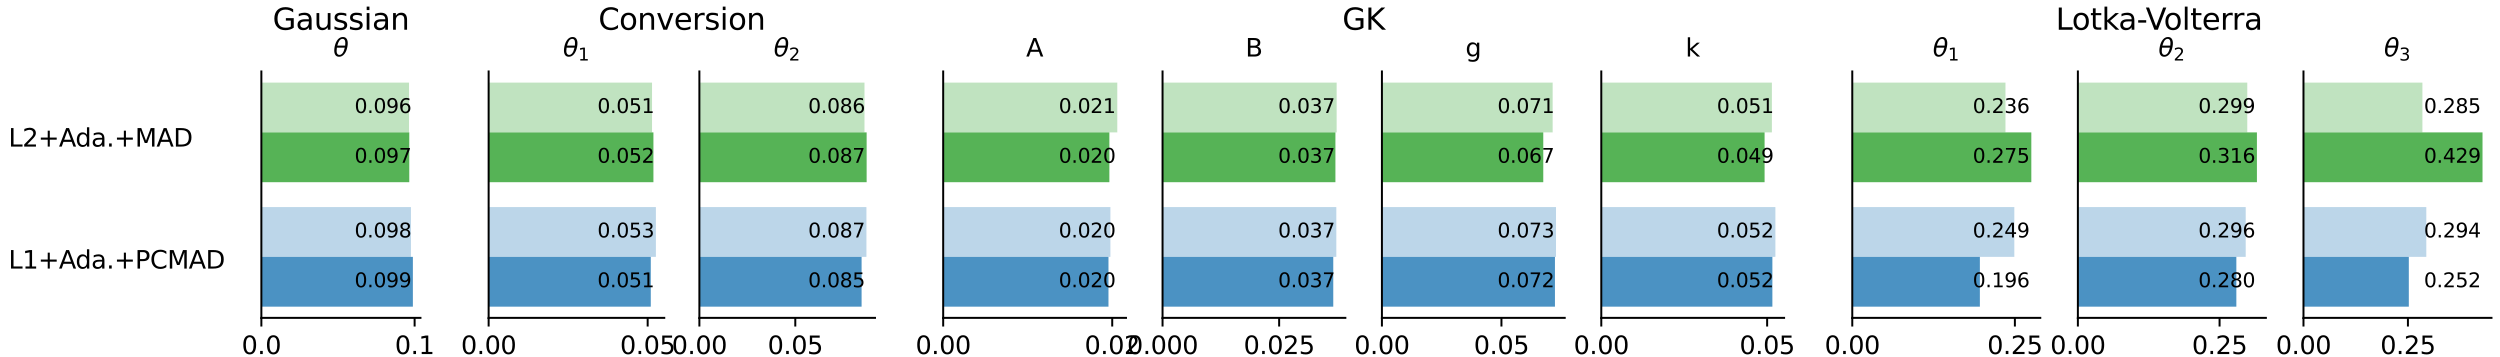 <?xml version="1.0" encoding="utf-8" standalone="no"?>
<!DOCTYPE svg PUBLIC "-//W3C//DTD SVG 1.1//EN"
  "http://www.w3.org/Graphics/SVG/1.1/DTD/svg11.dtd">
<svg height="144pt" version="1.1" viewBox="0 0 1008 144" width="1008pt" xmlns="http://www.w3.org/2000/svg" xmlns:xlink="http://www.w3.org/1999/xlink">
 <defs>
  <style type="text/css">*{stroke-linecap:butt;stroke-linejoin:round;}</style>
 </defs>
 <g id="figure_1">
  <g id="patch_1">
   <path d="M 0 144 
L 1008 144 
L 1008 0 
L 0 0 
z
" style="fill:#ffffff;"/>
  </g>
  <g id="subfigure_1">
   <g id="patch_2">
    <path d="M 0 144 
L 91.636 144 
L 91.636 0 
L 0 0 
z
" style="fill:#ffffff;"/>
   </g>
   <g id="axes_1">
    <g id="text_1">
     <!-- L1+Ada.+PCMAD -->
     <g transform="translate(3.436 108.288)scale(0.1 -0.1)">
      <defs>
       <path d="M 628 4666 
L 1259 4666 
L 1259 531 
L 3531 531 
L 3531 0 
L 628 0 
L 628 4666 
z
" id="DejaVuSans-4c" transform="scale(0.016)"/>
       <path d="M 794 531 
L 1825 531 
L 1825 4091 
L 703 3866 
L 703 4441 
L 1819 4666 
L 2450 4666 
L 2450 531 
L 3481 531 
L 3481 0 
L 794 0 
L 794 531 
z
" id="DejaVuSans-31" transform="scale(0.016)"/>
       <path d="M 2944 4013 
L 2944 2272 
L 4684 2272 
L 4684 1741 
L 2944 1741 
L 2944 0 
L 2419 0 
L 2419 1741 
L 678 1741 
L 678 2272 
L 2419 2272 
L 2419 4013 
L 2944 4013 
z
" id="DejaVuSans-2b" transform="scale(0.016)"/>
       <path d="M 2188 4044 
L 1331 1722 
L 3047 1722 
L 2188 4044 
z
M 1831 4666 
L 2547 4666 
L 4325 0 
L 3669 0 
L 3244 1197 
L 1141 1197 
L 716 0 
L 50 0 
L 1831 4666 
z
" id="DejaVuSans-41" transform="scale(0.016)"/>
       <path d="M 2906 2969 
L 2906 4863 
L 3481 4863 
L 3481 0 
L 2906 0 
L 2906 525 
Q 2725 213 2448 61 
Q 2172 -91 1784 -91 
Q 1150 -91 751 415 
Q 353 922 353 1747 
Q 353 2572 751 3078 
Q 1150 3584 1784 3584 
Q 2172 3584 2448 3432 
Q 2725 3281 2906 2969 
z
M 947 1747 
Q 947 1113 1208 752 
Q 1469 391 1925 391 
Q 2381 391 2643 752 
Q 2906 1113 2906 1747 
Q 2906 2381 2643 2742 
Q 2381 3103 1925 3103 
Q 1469 3103 1208 2742 
Q 947 2381 947 1747 
z
" id="DejaVuSans-64" transform="scale(0.016)"/>
       <path d="M 2194 1759 
Q 1497 1759 1228 1600 
Q 959 1441 959 1056 
Q 959 750 1161 570 
Q 1363 391 1709 391 
Q 2188 391 2477 730 
Q 2766 1069 2766 1631 
L 2766 1759 
L 2194 1759 
z
M 3341 1997 
L 3341 0 
L 2766 0 
L 2766 531 
Q 2569 213 2275 61 
Q 1981 -91 1556 -91 
Q 1019 -91 701 211 
Q 384 513 384 1019 
Q 384 1609 779 1909 
Q 1175 2209 1959 2209 
L 2766 2209 
L 2766 2266 
Q 2766 2663 2505 2880 
Q 2244 3097 1772 3097 
Q 1472 3097 1187 3025 
Q 903 2953 641 2809 
L 641 3341 
Q 956 3463 1253 3523 
Q 1550 3584 1831 3584 
Q 2591 3584 2966 3190 
Q 3341 2797 3341 1997 
z
" id="DejaVuSans-61" transform="scale(0.016)"/>
       <path d="M 684 794 
L 1344 794 
L 1344 0 
L 684 0 
L 684 794 
z
" id="DejaVuSans-2e" transform="scale(0.016)"/>
       <path d="M 1259 4147 
L 1259 2394 
L 2053 2394 
Q 2494 2394 2734 2622 
Q 2975 2850 2975 3272 
Q 2975 3691 2734 3919 
Q 2494 4147 2053 4147 
L 1259 4147 
z
M 628 4666 
L 2053 4666 
Q 2838 4666 3239 4311 
Q 3641 3956 3641 3272 
Q 3641 2581 3239 2228 
Q 2838 1875 2053 1875 
L 1259 1875 
L 1259 0 
L 628 0 
L 628 4666 
z
" id="DejaVuSans-50" transform="scale(0.016)"/>
       <path d="M 4122 4306 
L 4122 3641 
Q 3803 3938 3442 4084 
Q 3081 4231 2675 4231 
Q 1875 4231 1450 3742 
Q 1025 3253 1025 2328 
Q 1025 1406 1450 917 
Q 1875 428 2675 428 
Q 3081 428 3442 575 
Q 3803 722 4122 1019 
L 4122 359 
Q 3791 134 3420 21 
Q 3050 -91 2638 -91 
Q 1578 -91 968 557 
Q 359 1206 359 2328 
Q 359 3453 968 4101 
Q 1578 4750 2638 4750 
Q 3056 4750 3426 4639 
Q 3797 4528 4122 4306 
z
" id="DejaVuSans-43" transform="scale(0.016)"/>
       <path d="M 628 4666 
L 1569 4666 
L 2759 1491 
L 3956 4666 
L 4897 4666 
L 4897 0 
L 4281 0 
L 4281 4097 
L 3078 897 
L 2444 897 
L 1241 4097 
L 1241 0 
L 628 0 
L 628 4666 
z
" id="DejaVuSans-4d" transform="scale(0.016)"/>
       <path d="M 1259 4147 
L 1259 519 
L 2022 519 
Q 2988 519 3436 956 
Q 3884 1394 3884 2338 
Q 3884 3275 3436 3711 
Q 2988 4147 2022 4147 
L 1259 4147 
z
M 628 4666 
L 1925 4666 
Q 3281 4666 3915 4102 
Q 4550 3538 4550 2338 
Q 4550 1131 3912 565 
Q 3275 0 1925 0 
L 628 0 
L 628 4666 
z
" id="DejaVuSans-44" transform="scale(0.016)"/>
      </defs>
      <use xlink:href="#DejaVuSans-4c"/>
      <use x="55.713" xlink:href="#DejaVuSans-31"/>
      <use x="119.336" xlink:href="#DejaVuSans-2b"/>
      <use x="203.125" xlink:href="#DejaVuSans-41"/>
      <use x="269.783" xlink:href="#DejaVuSans-64"/>
      <use x="333.26" xlink:href="#DejaVuSans-61"/>
      <use x="394.539" xlink:href="#DejaVuSans-2e"/>
      <use x="426.326" xlink:href="#DejaVuSans-2b"/>
      <use x="510.115" xlink:href="#DejaVuSans-50"/>
      <use x="570.418" xlink:href="#DejaVuSans-43"/>
      <use x="640.242" xlink:href="#DejaVuSans-4d"/>
      <use x="726.521" xlink:href="#DejaVuSans-41"/>
      <use x="794.93" xlink:href="#DejaVuSans-44"/>
     </g>
    </g>
    <g id="text_2">
     <!-- L2+Ada.+MAD -->
     <g transform="translate(3.436 59.105)scale(0.1 -0.1)">
      <defs>
       <path d="M 1228 531 
L 3431 531 
L 3431 0 
L 469 0 
L 469 531 
Q 828 903 1448 1529 
Q 2069 2156 2228 2338 
Q 2531 2678 2651 2914 
Q 2772 3150 2772 3378 
Q 2772 3750 2511 3984 
Q 2250 4219 1831 4219 
Q 1534 4219 1204 4116 
Q 875 4013 500 3803 
L 500 4441 
Q 881 4594 1212 4672 
Q 1544 4750 1819 4750 
Q 2544 4750 2975 4387 
Q 3406 4025 3406 3419 
Q 3406 3131 3298 2873 
Q 3191 2616 2906 2266 
Q 2828 2175 2409 1742 
Q 1991 1309 1228 531 
z
" id="DejaVuSans-32" transform="scale(0.016)"/>
      </defs>
      <use xlink:href="#DejaVuSans-4c"/>
      <use x="55.713" xlink:href="#DejaVuSans-32"/>
      <use x="119.336" xlink:href="#DejaVuSans-2b"/>
      <use x="203.125" xlink:href="#DejaVuSans-41"/>
      <use x="269.783" xlink:href="#DejaVuSans-64"/>
      <use x="333.26" xlink:href="#DejaVuSans-61"/>
      <use x="394.539" xlink:href="#DejaVuSans-2e"/>
      <use x="426.326" xlink:href="#DejaVuSans-2b"/>
      <use x="510.115" xlink:href="#DejaVuSans-4d"/>
      <use x="596.395" xlink:href="#DejaVuSans-41"/>
      <use x="664.803" xlink:href="#DejaVuSans-44"/>
     </g>
    </g>
   </g>
  </g>
  <g id="subfigure_2">
   <g id="patch_3">
    <path d="M 91.636 144 
L 183.273 144 
L 183.273 0 
L 91.636 0 
z
" style="fill:#ffffff;"/>
   </g>
   <g id="axes_2">
    <g id="patch_4">
     <path d="M 105.382 128.16 
L 169.527 128.16 
L 169.527 28.8 
L 105.382 28.8 
z
" style="fill:#ffffff;"/>
    </g>
    <g id="patch_5">
     <path clip-path="url(#p9e96354131)" d="M 105.382 33.316 
L 164.918 33.316 
L 164.918 53.389 
L 105.382 53.389 
z
" style="fill:#2ca02c;opacity:0.3;"/>
    </g>
    <g id="patch_6">
     <path clip-path="url(#p9e96354131)" d="M 105.382 83.498 
L 165.691 83.498 
L 165.691 103.571 
L 105.382 103.571 
z
" style="fill:#1f77b4;opacity:0.3;"/>
    </g>
    <g id="patch_7">
     <path clip-path="url(#p9e96354131)" d="M 105.382 53.389 
L 165.019 53.389 
L 165.019 73.462 
L 105.382 73.462 
z
" style="fill:#2ca02c;opacity:0.8;"/>
    </g>
    <g id="patch_8">
     <path clip-path="url(#p9e96354131)" d="M 105.382 103.571 
L 166.473 103.571 
L 166.473 123.644 
L 105.382 123.644 
z
" style="fill:#1f77b4;opacity:0.8;"/>
    </g>
    <g id="matplotlib.axis_1">
     <g id="xtick_1">
      <g id="line2d_1">
       <defs>
        <path d="M 0 0 
L 0 3.5 
" id="m601155384d" style="stroke:#000000;stroke-width:0.8;"/>
       </defs>
       <g>
        <use style="stroke:#000000;stroke-width:0.8;" x="105.382" xlink:href="#m601155384d" y="128.16"/>
       </g>
      </g>
      <g id="text_3">
       <!-- 0.0 -->
       <g transform="translate(97.43 142.758)scale(0.1 -0.1)">
        <defs>
         <path d="M 2034 4250 
Q 1547 4250 1301 3770 
Q 1056 3291 1056 2328 
Q 1056 1369 1301 889 
Q 1547 409 2034 409 
Q 2525 409 2770 889 
Q 3016 1369 3016 2328 
Q 3016 3291 2770 3770 
Q 2525 4250 2034 4250 
z
M 2034 4750 
Q 2819 4750 3233 4129 
Q 3647 3509 3647 2328 
Q 3647 1150 3233 529 
Q 2819 -91 2034 -91 
Q 1250 -91 836 529 
Q 422 1150 422 2328 
Q 422 3509 836 4129 
Q 1250 4750 2034 4750 
z
" id="DejaVuSans-30" transform="scale(0.016)"/>
        </defs>
        <use xlink:href="#DejaVuSans-30"/>
        <use x="63.623" xlink:href="#DejaVuSans-2e"/>
        <use x="95.41" xlink:href="#DejaVuSans-30"/>
       </g>
      </g>
     </g>
     <g id="xtick_2">
      <g id="line2d_2">
       <g>
        <use style="stroke:#000000;stroke-width:0.8;" x="167.175" xlink:href="#m601155384d" y="128.16"/>
       </g>
      </g>
      <g id="text_4">
       <!-- 0.1 -->
       <g transform="translate(159.223 142.758)scale(0.1 -0.1)">
        <use xlink:href="#DejaVuSans-30"/>
        <use x="63.623" xlink:href="#DejaVuSans-2e"/>
        <use x="95.41" xlink:href="#DejaVuSans-31"/>
       </g>
      </g>
     </g>
    </g>
    <g id="matplotlib.axis_2"/>
    <g id="patch_9">
     <path d="M 105.382 128.16 
L 105.382 28.8 
" style="fill:none;stroke:#000000;stroke-linecap:square;stroke-linejoin:miter;stroke-width:0.8;"/>
    </g>
    <g id="patch_10">
     <path d="M 105.382 128.16 
L 169.527 128.16 
" style="fill:none;stroke:#000000;stroke-linecap:square;stroke-linejoin:miter;stroke-width:0.8;"/>
    </g>
    <g id="text_5">
     <!-- 0.096 -->
     <g transform="translate(142.959 45.56)scale(0.08 -0.08)">
      <defs>
       <path d="M 703 97 
L 703 672 
Q 941 559 1184 500 
Q 1428 441 1663 441 
Q 2288 441 2617 861 
Q 2947 1281 2994 2138 
Q 2813 1869 2534 1725 
Q 2256 1581 1919 1581 
Q 1219 1581 811 2004 
Q 403 2428 403 3163 
Q 403 3881 828 4315 
Q 1253 4750 1959 4750 
Q 2769 4750 3195 4129 
Q 3622 3509 3622 2328 
Q 3622 1225 3098 567 
Q 2575 -91 1691 -91 
Q 1453 -91 1209 -44 
Q 966 3 703 97 
z
M 1959 2075 
Q 2384 2075 2632 2365 
Q 2881 2656 2881 3163 
Q 2881 3666 2632 3958 
Q 2384 4250 1959 4250 
Q 1534 4250 1286 3958 
Q 1038 3666 1038 3163 
Q 1038 2656 1286 2365 
Q 1534 2075 1959 2075 
z
" id="DejaVuSans-39" transform="scale(0.016)"/>
       <path d="M 2113 2584 
Q 1688 2584 1439 2293 
Q 1191 2003 1191 1497 
Q 1191 994 1439 701 
Q 1688 409 2113 409 
Q 2538 409 2786 701 
Q 3034 994 3034 1497 
Q 3034 2003 2786 2293 
Q 2538 2584 2113 2584 
z
M 3366 4563 
L 3366 3988 
Q 3128 4100 2886 4159 
Q 2644 4219 2406 4219 
Q 1781 4219 1451 3797 
Q 1122 3375 1075 2522 
Q 1259 2794 1537 2939 
Q 1816 3084 2150 3084 
Q 2853 3084 3261 2657 
Q 3669 2231 3669 1497 
Q 3669 778 3244 343 
Q 2819 -91 2113 -91 
Q 1303 -91 875 529 
Q 447 1150 447 2328 
Q 447 3434 972 4092 
Q 1497 4750 2381 4750 
Q 2619 4750 2861 4703 
Q 3103 4656 3366 4563 
z
" id="DejaVuSans-36" transform="scale(0.016)"/>
      </defs>
      <use xlink:href="#DejaVuSans-30"/>
      <use x="63.623" xlink:href="#DejaVuSans-2e"/>
      <use x="95.41" xlink:href="#DejaVuSans-30"/>
      <use x="159.033" xlink:href="#DejaVuSans-39"/>
      <use x="222.656" xlink:href="#DejaVuSans-36"/>
     </g>
    </g>
    <g id="text_6">
     <!-- 0.097 -->
     <g transform="translate(142.959 65.633)scale(0.08 -0.08)">
      <defs>
       <path d="M 525 4666 
L 3525 4666 
L 3525 4397 
L 1831 0 
L 1172 0 
L 2766 4134 
L 525 4134 
L 525 4666 
z
" id="DejaVuSans-37" transform="scale(0.016)"/>
      </defs>
      <use xlink:href="#DejaVuSans-30"/>
      <use x="63.623" xlink:href="#DejaVuSans-2e"/>
      <use x="95.41" xlink:href="#DejaVuSans-30"/>
      <use x="159.033" xlink:href="#DejaVuSans-39"/>
      <use x="222.656" xlink:href="#DejaVuSans-37"/>
     </g>
    </g>
    <g id="text_7">
     <!-- 0.098 -->
     <g transform="translate(142.959 95.742)scale(0.08 -0.08)">
      <defs>
       <path d="M 2034 2216 
Q 1584 2216 1326 1975 
Q 1069 1734 1069 1313 
Q 1069 891 1326 650 
Q 1584 409 2034 409 
Q 2484 409 2743 651 
Q 3003 894 3003 1313 
Q 3003 1734 2745 1975 
Q 2488 2216 2034 2216 
z
M 1403 2484 
Q 997 2584 770 2862 
Q 544 3141 544 3541 
Q 544 4100 942 4425 
Q 1341 4750 2034 4750 
Q 2731 4750 3128 4425 
Q 3525 4100 3525 3541 
Q 3525 3141 3298 2862 
Q 3072 2584 2669 2484 
Q 3125 2378 3379 2068 
Q 3634 1759 3634 1313 
Q 3634 634 3220 271 
Q 2806 -91 2034 -91 
Q 1263 -91 848 271 
Q 434 634 434 1313 
Q 434 1759 690 2068 
Q 947 2378 1403 2484 
z
M 1172 3481 
Q 1172 3119 1398 2916 
Q 1625 2713 2034 2713 
Q 2441 2713 2670 2916 
Q 2900 3119 2900 3481 
Q 2900 3844 2670 4047 
Q 2441 4250 2034 4250 
Q 1625 4250 1398 4047 
Q 1172 3844 1172 3481 
z
" id="DejaVuSans-38" transform="scale(0.016)"/>
      </defs>
      <use xlink:href="#DejaVuSans-30"/>
      <use x="63.623" xlink:href="#DejaVuSans-2e"/>
      <use x="95.41" xlink:href="#DejaVuSans-30"/>
      <use x="159.033" xlink:href="#DejaVuSans-39"/>
      <use x="222.656" xlink:href="#DejaVuSans-38"/>
     </g>
    </g>
    <g id="text_8">
     <!-- 0.099 -->
     <g transform="translate(142.959 115.815)scale(0.08 -0.08)">
      <use xlink:href="#DejaVuSans-30"/>
      <use x="63.623" xlink:href="#DejaVuSans-2e"/>
      <use x="95.41" xlink:href="#DejaVuSans-30"/>
      <use x="159.033" xlink:href="#DejaVuSans-39"/>
      <use x="222.656" xlink:href="#DejaVuSans-39"/>
     </g>
    </g>
    <g id="text_9">
     <!-- $\theta$ -->
     <g transform="translate(134.355 22.8)scale(0.1 -0.1)">
      <defs>
       <path d="M 2913 2219 
L 925 2219 
Q 791 1284 928 888 
Q 1100 400 1566 400 
Q 2034 400 2391 891 
Q 2703 1322 2913 2219 
z
M 3009 2750 
Q 3094 3638 2984 3950 
Q 2813 4444 2353 4444 
Q 1875 4444 1525 3956 
Q 1250 3563 1034 2750 
L 3009 2750 
z
M 2444 4913 
Q 3194 4913 3494 4250 
Q 3794 3591 3566 2422 
Q 3341 1256 2781 594 
Q 2225 -72 1475 -72 
Q 722 -72 425 594 
Q 128 1256 353 2422 
Q 581 3591 1134 4250 
Q 1691 4913 2444 4913 
z
" id="DejaVuSans-Oblique-3b8" transform="scale(0.016)"/>
      </defs>
      <use transform="translate(0 0.234)" xlink:href="#DejaVuSans-Oblique-3b8"/>
     </g>
    </g>
   </g>
   <g id="text_10">
    <!-- Gaussian -->
    <g transform="translate(109.929 11.998)scale(0.12 -0.12)">
     <defs>
      <path d="M 3809 666 
L 3809 1919 
L 2778 1919 
L 2778 2438 
L 4434 2438 
L 4434 434 
Q 4069 175 3628 42 
Q 3188 -91 2688 -91 
Q 1594 -91 976 548 
Q 359 1188 359 2328 
Q 359 3472 976 4111 
Q 1594 4750 2688 4750 
Q 3144 4750 3555 4637 
Q 3966 4525 4313 4306 
L 4313 3634 
Q 3963 3931 3569 4081 
Q 3175 4231 2741 4231 
Q 1884 4231 1454 3753 
Q 1025 3275 1025 2328 
Q 1025 1384 1454 906 
Q 1884 428 2741 428 
Q 3075 428 3337 486 
Q 3600 544 3809 666 
z
" id="DejaVuSans-47" transform="scale(0.016)"/>
      <path d="M 544 1381 
L 544 3500 
L 1119 3500 
L 1119 1403 
Q 1119 906 1312 657 
Q 1506 409 1894 409 
Q 2359 409 2629 706 
Q 2900 1003 2900 1516 
L 2900 3500 
L 3475 3500 
L 3475 0 
L 2900 0 
L 2900 538 
Q 2691 219 2414 64 
Q 2138 -91 1772 -91 
Q 1169 -91 856 284 
Q 544 659 544 1381 
z
M 1991 3584 
L 1991 3584 
z
" id="DejaVuSans-75" transform="scale(0.016)"/>
      <path d="M 2834 3397 
L 2834 2853 
Q 2591 2978 2328 3040 
Q 2066 3103 1784 3103 
Q 1356 3103 1142 2972 
Q 928 2841 928 2578 
Q 928 2378 1081 2264 
Q 1234 2150 1697 2047 
L 1894 2003 
Q 2506 1872 2764 1633 
Q 3022 1394 3022 966 
Q 3022 478 2636 193 
Q 2250 -91 1575 -91 
Q 1294 -91 989 -36 
Q 684 19 347 128 
L 347 722 
Q 666 556 975 473 
Q 1284 391 1588 391 
Q 1994 391 2212 530 
Q 2431 669 2431 922 
Q 2431 1156 2273 1281 
Q 2116 1406 1581 1522 
L 1381 1569 
Q 847 1681 609 1914 
Q 372 2147 372 2553 
Q 372 3047 722 3315 
Q 1072 3584 1716 3584 
Q 2034 3584 2315 3537 
Q 2597 3491 2834 3397 
z
" id="DejaVuSans-73" transform="scale(0.016)"/>
      <path d="M 603 3500 
L 1178 3500 
L 1178 0 
L 603 0 
L 603 3500 
z
M 603 4863 
L 1178 4863 
L 1178 4134 
L 603 4134 
L 603 4863 
z
" id="DejaVuSans-69" transform="scale(0.016)"/>
      <path d="M 3513 2113 
L 3513 0 
L 2938 0 
L 2938 2094 
Q 2938 2591 2744 2837 
Q 2550 3084 2163 3084 
Q 1697 3084 1428 2787 
Q 1159 2491 1159 1978 
L 1159 0 
L 581 0 
L 581 3500 
L 1159 3500 
L 1159 2956 
Q 1366 3272 1645 3428 
Q 1925 3584 2291 3584 
Q 2894 3584 3203 3211 
Q 3513 2838 3513 2113 
z
" id="DejaVuSans-6e" transform="scale(0.016)"/>
     </defs>
     <use xlink:href="#DejaVuSans-47"/>
     <use x="77.49" xlink:href="#DejaVuSans-61"/>
     <use x="138.77" xlink:href="#DejaVuSans-75"/>
     <use x="202.148" xlink:href="#DejaVuSans-73"/>
     <use x="254.248" xlink:href="#DejaVuSans-73"/>
     <use x="306.348" xlink:href="#DejaVuSans-69"/>
     <use x="334.131" xlink:href="#DejaVuSans-61"/>
     <use x="395.41" xlink:href="#DejaVuSans-6e"/>
    </g>
   </g>
  </g>
  <g id="subfigure_3">
   <g id="patch_11">
    <path d="M 183.273 144 
L 366.545 144 
L 366.545 0 
L 183.273 0 
z
" style="fill:#ffffff;"/>
   </g>
   <g id="axes_3">
    <g id="patch_12">
     <path d="M 197.018 128.16 
L 267.828 128.16 
L 267.828 28.8 
L 197.018 28.8 
z
" style="fill:#ffffff;"/>
    </g>
    <g id="patch_13">
     <path clip-path="url(#pe22a128701)" d="M 197.018 33.316 
L 262.904 33.316 
L 262.904 53.389 
L 197.018 53.389 
z
" style="fill:#2ca02c;opacity:0.3;"/>
    </g>
    <g id="patch_14">
     <path clip-path="url(#pe22a128701)" d="M 197.018 83.498 
L 264.456 83.498 
L 264.456 103.571 
L 197.018 103.571 
z
" style="fill:#1f77b4;opacity:0.3;"/>
    </g>
    <g id="patch_15">
     <path clip-path="url(#pe22a128701)" d="M 197.018 53.389 
L 263.462 53.389 
L 263.462 73.462 
L 197.018 73.462 
z
" style="fill:#2ca02c;opacity:0.8;"/>
    </g>
    <g id="patch_16">
     <path clip-path="url(#pe22a128701)" d="M 197.018 103.571 
L 262.397 103.571 
L 262.397 123.644 
L 197.018 123.644 
z
" style="fill:#1f77b4;opacity:0.8;"/>
    </g>
    <g id="matplotlib.axis_3">
     <g id="xtick_3">
      <g id="line2d_3">
       <g>
        <use style="stroke:#000000;stroke-width:0.8;" x="197.018" xlink:href="#m601155384d" y="128.16"/>
       </g>
      </g>
      <g id="text_11">
       <!-- 0.00 -->
       <g transform="translate(185.885 142.758)scale(0.1 -0.1)">
        <use xlink:href="#DejaVuSans-30"/>
        <use x="63.623" xlink:href="#DejaVuSans-2e"/>
        <use x="95.41" xlink:href="#DejaVuSans-30"/>
        <use x="159.033" xlink:href="#DejaVuSans-30"/>
       </g>
      </g>
     </g>
     <g id="xtick_4">
      <g id="line2d_4">
       <g>
        <use style="stroke:#000000;stroke-width:0.8;" x="261.14" xlink:href="#m601155384d" y="128.16"/>
       </g>
      </g>
      <g id="text_12">
       <!-- 0.05 -->
       <g transform="translate(250.007 142.758)scale(0.1 -0.1)">
        <defs>
         <path d="M 691 4666 
L 3169 4666 
L 3169 4134 
L 1269 4134 
L 1269 2991 
Q 1406 3038 1543 3061 
Q 1681 3084 1819 3084 
Q 2600 3084 3056 2656 
Q 3513 2228 3513 1497 
Q 3513 744 3044 326 
Q 2575 -91 1722 -91 
Q 1428 -91 1123 -41 
Q 819 9 494 109 
L 494 744 
Q 775 591 1075 516 
Q 1375 441 1709 441 
Q 2250 441 2565 725 
Q 2881 1009 2881 1497 
Q 2881 1984 2565 2268 
Q 2250 2553 1709 2553 
Q 1456 2553 1204 2497 
Q 953 2441 691 2322 
L 691 4666 
z
" id="DejaVuSans-35" transform="scale(0.016)"/>
        </defs>
        <use xlink:href="#DejaVuSans-30"/>
        <use x="63.623" xlink:href="#DejaVuSans-2e"/>
        <use x="95.41" xlink:href="#DejaVuSans-30"/>
        <use x="159.033" xlink:href="#DejaVuSans-35"/>
       </g>
      </g>
     </g>
    </g>
    <g id="matplotlib.axis_4"/>
    <g id="patch_17">
     <path d="M 197.018 128.16 
L 197.018 28.8 
" style="fill:none;stroke:#000000;stroke-linecap:square;stroke-linejoin:miter;stroke-width:0.8;"/>
    </g>
    <g id="patch_18">
     <path d="M 197.018 128.16 
L 267.828 128.16 
" style="fill:none;stroke:#000000;stroke-linecap:square;stroke-linejoin:miter;stroke-width:0.8;"/>
    </g>
    <g id="text_13">
     <!-- 0.051 -->
     <g transform="translate(240.879 45.56)scale(0.08 -0.08)">
      <use xlink:href="#DejaVuSans-30"/>
      <use x="63.623" xlink:href="#DejaVuSans-2e"/>
      <use x="95.41" xlink:href="#DejaVuSans-30"/>
      <use x="159.033" xlink:href="#DejaVuSans-35"/>
      <use x="222.656" xlink:href="#DejaVuSans-31"/>
     </g>
    </g>
    <g id="text_14">
     <!-- 0.052 -->
     <g transform="translate(240.879 65.633)scale(0.08 -0.08)">
      <use xlink:href="#DejaVuSans-30"/>
      <use x="63.623" xlink:href="#DejaVuSans-2e"/>
      <use x="95.41" xlink:href="#DejaVuSans-30"/>
      <use x="159.033" xlink:href="#DejaVuSans-35"/>
      <use x="222.656" xlink:href="#DejaVuSans-32"/>
     </g>
    </g>
    <g id="text_15">
     <!-- 0.053 -->
     <g transform="translate(240.879 95.742)scale(0.08 -0.08)">
      <defs>
       <path d="M 2597 2516 
Q 3050 2419 3304 2112 
Q 3559 1806 3559 1356 
Q 3559 666 3084 287 
Q 2609 -91 1734 -91 
Q 1441 -91 1130 -33 
Q 819 25 488 141 
L 488 750 
Q 750 597 1062 519 
Q 1375 441 1716 441 
Q 2309 441 2620 675 
Q 2931 909 2931 1356 
Q 2931 1769 2642 2001 
Q 2353 2234 1838 2234 
L 1294 2234 
L 1294 2753 
L 1863 2753 
Q 2328 2753 2575 2939 
Q 2822 3125 2822 3475 
Q 2822 3834 2567 4026 
Q 2313 4219 1838 4219 
Q 1578 4219 1281 4162 
Q 984 4106 628 3988 
L 628 4550 
Q 988 4650 1302 4700 
Q 1616 4750 1894 4750 
Q 2613 4750 3031 4423 
Q 3450 4097 3450 3541 
Q 3450 3153 3228 2886 
Q 3006 2619 2597 2516 
z
" id="DejaVuSans-33" transform="scale(0.016)"/>
      </defs>
      <use xlink:href="#DejaVuSans-30"/>
      <use x="63.623" xlink:href="#DejaVuSans-2e"/>
      <use x="95.41" xlink:href="#DejaVuSans-30"/>
      <use x="159.033" xlink:href="#DejaVuSans-35"/>
      <use x="222.656" xlink:href="#DejaVuSans-33"/>
     </g>
    </g>
    <g id="text_16">
     <!-- 0.051 -->
     <g transform="translate(240.879 115.815)scale(0.08 -0.08)">
      <use xlink:href="#DejaVuSans-30"/>
      <use x="63.623" xlink:href="#DejaVuSans-2e"/>
      <use x="95.41" xlink:href="#DejaVuSans-30"/>
      <use x="159.033" xlink:href="#DejaVuSans-35"/>
      <use x="222.656" xlink:href="#DejaVuSans-31"/>
     </g>
    </g>
    <g id="text_17">
     <!-- $\theta_1$ -->
     <g transform="translate(226.973 22.8)scale(0.1 -0.1)">
      <use transform="translate(0 0.234)" xlink:href="#DejaVuSans-Oblique-3b8"/>
      <use transform="translate(61.182 -16.172)scale(0.7)" xlink:href="#DejaVuSans-31"/>
     </g>
    </g>
   </g>
   <g id="axes_4">
    <g id="patch_19">
     <path d="M 281.99 128.16 
L 352.8 128.16 
L 352.8 28.8 
L 281.99 28.8 
z
" style="fill:#ffffff;"/>
    </g>
    <g id="patch_20">
     <path clip-path="url(#p5289f6b422)" d="M 281.99 33.316 
L 348.562 33.316 
L 348.562 53.389 
L 281.99 53.389 
z
" style="fill:#2ca02c;opacity:0.3;"/>
    </g>
    <g id="patch_21">
     <path clip-path="url(#p5289f6b422)" d="M 281.99 83.498 
L 349.345 83.498 
L 349.345 103.571 
L 281.99 103.571 
z
" style="fill:#1f77b4;opacity:0.3;"/>
    </g>
    <g id="patch_22">
     <path clip-path="url(#p5289f6b422)" d="M 281.99 53.389 
L 349.428 53.389 
L 349.428 73.462 
L 281.99 73.462 
z
" style="fill:#2ca02c;opacity:0.8;"/>
    </g>
    <g id="patch_23">
     <path clip-path="url(#p5289f6b422)" d="M 281.99 103.571 
L 347.394 103.571 
L 347.394 123.644 
L 281.99 123.644 
z
" style="fill:#1f77b4;opacity:0.8;"/>
    </g>
    <g id="matplotlib.axis_5">
     <g id="xtick_5">
      <g id="line2d_5">
       <g>
        <use style="stroke:#000000;stroke-width:0.8;" x="281.99" xlink:href="#m601155384d" y="128.16"/>
       </g>
      </g>
      <g id="text_18">
       <!-- 0.00 -->
       <g transform="translate(270.857 142.758)scale(0.1 -0.1)">
        <use xlink:href="#DejaVuSans-30"/>
        <use x="63.623" xlink:href="#DejaVuSans-2e"/>
        <use x="95.41" xlink:href="#DejaVuSans-30"/>
        <use x="159.033" xlink:href="#DejaVuSans-30"/>
       </g>
      </g>
     </g>
     <g id="xtick_6">
      <g id="line2d_6">
       <g>
        <use style="stroke:#000000;stroke-width:0.8;" x="320.66" xlink:href="#m601155384d" y="128.16"/>
       </g>
      </g>
      <g id="text_19">
       <!-- 0.05 -->
       <g transform="translate(309.527 142.758)scale(0.1 -0.1)">
        <use xlink:href="#DejaVuSans-30"/>
        <use x="63.623" xlink:href="#DejaVuSans-2e"/>
        <use x="95.41" xlink:href="#DejaVuSans-30"/>
        <use x="159.033" xlink:href="#DejaVuSans-35"/>
       </g>
      </g>
     </g>
    </g>
    <g id="matplotlib.axis_6"/>
    <g id="patch_24">
     <path d="M 281.99 128.16 
L 281.99 28.8 
" style="fill:none;stroke:#000000;stroke-linecap:square;stroke-linejoin:miter;stroke-width:0.8;"/>
    </g>
    <g id="patch_25">
     <path d="M 281.99 128.16 
L 352.8 128.16 
" style="fill:none;stroke:#000000;stroke-linecap:square;stroke-linejoin:miter;stroke-width:0.8;"/>
    </g>
    <g id="text_20">
     <!-- 0.086 -->
     <g transform="translate(325.851 45.56)scale(0.08 -0.08)">
      <use xlink:href="#DejaVuSans-30"/>
      <use x="63.623" xlink:href="#DejaVuSans-2e"/>
      <use x="95.41" xlink:href="#DejaVuSans-30"/>
      <use x="159.033" xlink:href="#DejaVuSans-38"/>
      <use x="222.656" xlink:href="#DejaVuSans-36"/>
     </g>
    </g>
    <g id="text_21">
     <!-- 0.087 -->
     <g transform="translate(325.851 65.633)scale(0.08 -0.08)">
      <use xlink:href="#DejaVuSans-30"/>
      <use x="63.623" xlink:href="#DejaVuSans-2e"/>
      <use x="95.41" xlink:href="#DejaVuSans-30"/>
      <use x="159.033" xlink:href="#DejaVuSans-38"/>
      <use x="222.656" xlink:href="#DejaVuSans-37"/>
     </g>
    </g>
    <g id="text_22">
     <!-- 0.087 -->
     <g transform="translate(325.851 95.742)scale(0.08 -0.08)">
      <use xlink:href="#DejaVuSans-30"/>
      <use x="63.623" xlink:href="#DejaVuSans-2e"/>
      <use x="95.41" xlink:href="#DejaVuSans-30"/>
      <use x="159.033" xlink:href="#DejaVuSans-38"/>
      <use x="222.656" xlink:href="#DejaVuSans-37"/>
     </g>
    </g>
    <g id="text_23">
     <!-- 0.085 -->
     <g transform="translate(325.851 115.815)scale(0.08 -0.08)">
      <use xlink:href="#DejaVuSans-30"/>
      <use x="63.623" xlink:href="#DejaVuSans-2e"/>
      <use x="95.41" xlink:href="#DejaVuSans-30"/>
      <use x="159.033" xlink:href="#DejaVuSans-38"/>
      <use x="222.656" xlink:href="#DejaVuSans-35"/>
     </g>
    </g>
    <g id="text_24">
     <!-- $\theta_2$ -->
     <g transform="translate(311.945 22.8)scale(0.1 -0.1)">
      <use transform="translate(0 0.234)" xlink:href="#DejaVuSans-Oblique-3b8"/>
      <use transform="translate(61.182 -16.172)scale(0.7)" xlink:href="#DejaVuSans-32"/>
     </g>
    </g>
   </g>
   <g id="text_25">
    <!-- Conversion -->
    <g transform="translate(241.27 11.998)scale(0.12 -0.12)">
     <defs>
      <path d="M 1959 3097 
Q 1497 3097 1228 2736 
Q 959 2375 959 1747 
Q 959 1119 1226 758 
Q 1494 397 1959 397 
Q 2419 397 2687 759 
Q 2956 1122 2956 1747 
Q 2956 2369 2687 2733 
Q 2419 3097 1959 3097 
z
M 1959 3584 
Q 2709 3584 3137 3096 
Q 3566 2609 3566 1747 
Q 3566 888 3137 398 
Q 2709 -91 1959 -91 
Q 1206 -91 779 398 
Q 353 888 353 1747 
Q 353 2609 779 3096 
Q 1206 3584 1959 3584 
z
" id="DejaVuSans-6f" transform="scale(0.016)"/>
      <path d="M 191 3500 
L 800 3500 
L 1894 563 
L 2988 3500 
L 3597 3500 
L 2284 0 
L 1503 0 
L 191 3500 
z
" id="DejaVuSans-76" transform="scale(0.016)"/>
      <path d="M 3597 1894 
L 3597 1613 
L 953 1613 
Q 991 1019 1311 708 
Q 1631 397 2203 397 
Q 2534 397 2845 478 
Q 3156 559 3463 722 
L 3463 178 
Q 3153 47 2828 -22 
Q 2503 -91 2169 -91 
Q 1331 -91 842 396 
Q 353 884 353 1716 
Q 353 2575 817 3079 
Q 1281 3584 2069 3584 
Q 2775 3584 3186 3129 
Q 3597 2675 3597 1894 
z
M 3022 2063 
Q 3016 2534 2758 2815 
Q 2500 3097 2075 3097 
Q 1594 3097 1305 2825 
Q 1016 2553 972 2059 
L 3022 2063 
z
" id="DejaVuSans-65" transform="scale(0.016)"/>
      <path d="M 2631 2963 
Q 2534 3019 2420 3045 
Q 2306 3072 2169 3072 
Q 1681 3072 1420 2755 
Q 1159 2438 1159 1844 
L 1159 0 
L 581 0 
L 581 3500 
L 1159 3500 
L 1159 2956 
Q 1341 3275 1631 3429 
Q 1922 3584 2338 3584 
Q 2397 3584 2469 3576 
Q 2541 3569 2628 3553 
L 2631 2963 
z
" id="DejaVuSans-72" transform="scale(0.016)"/>
     </defs>
     <use xlink:href="#DejaVuSans-43"/>
     <use x="69.824" xlink:href="#DejaVuSans-6f"/>
     <use x="131.006" xlink:href="#DejaVuSans-6e"/>
     <use x="194.385" xlink:href="#DejaVuSans-76"/>
     <use x="253.564" xlink:href="#DejaVuSans-65"/>
     <use x="315.088" xlink:href="#DejaVuSans-72"/>
     <use x="356.201" xlink:href="#DejaVuSans-73"/>
     <use x="408.301" xlink:href="#DejaVuSans-69"/>
     <use x="436.084" xlink:href="#DejaVuSans-6f"/>
     <use x="497.266" xlink:href="#DejaVuSans-6e"/>
    </g>
   </g>
  </g>
  <g id="subfigure_4">
   <g id="patch_26">
    <path d="M 366.545 144 
L 733.091 144 
L 733.091 0 
L 366.545 0 
z
" style="fill:#ffffff;"/>
   </g>
   <g id="axes_5">
    <g id="patch_27">
     <path d="M 380.291 128.16 
L 453.998 128.16 
L 453.998 28.8 
L 380.291 28.8 
z
" style="fill:#ffffff;"/>
    </g>
    <g id="patch_28">
     <path clip-path="url(#pb1bf87a6e1)" d="M 380.291 33.316 
L 450.489 33.316 
L 450.489 53.389 
L 380.291 53.389 
z
" style="fill:#2ca02c;opacity:0.3;"/>
    </g>
    <g id="patch_29">
     <path clip-path="url(#pb1bf87a6e1)" d="M 380.291 83.498 
L 447.716 83.498 
L 447.716 103.571 
L 380.291 103.571 
z
" style="fill:#1f77b4;opacity:0.3;"/>
    </g>
    <g id="patch_30">
     <path clip-path="url(#pb1bf87a6e1)" d="M 380.291 53.389 
L 447.299 53.389 
L 447.299 73.462 
L 380.291 73.462 
z
" style="fill:#2ca02c;opacity:0.8;"/>
    </g>
    <g id="patch_31">
     <path clip-path="url(#pb1bf87a6e1)" d="M 380.291 103.571 
L 446.939 103.571 
L 446.939 123.644 
L 380.291 123.644 
z
" style="fill:#1f77b4;opacity:0.8;"/>
    </g>
    <g id="matplotlib.axis_7">
     <g id="xtick_7">
      <g id="line2d_7">
       <g>
        <use style="stroke:#000000;stroke-width:0.8;" x="380.291" xlink:href="#m601155384d" y="128.16"/>
       </g>
      </g>
      <g id="text_26">
       <!-- 0.00 -->
       <g transform="translate(369.158 142.758)scale(0.1 -0.1)">
        <use xlink:href="#DejaVuSans-30"/>
        <use x="63.623" xlink:href="#DejaVuSans-2e"/>
        <use x="95.41" xlink:href="#DejaVuSans-30"/>
        <use x="159.033" xlink:href="#DejaVuSans-30"/>
       </g>
      </g>
     </g>
     <g id="xtick_8">
      <g id="line2d_8">
       <g>
        <use style="stroke:#000000;stroke-width:0.8;" x="448.448" xlink:href="#m601155384d" y="128.16"/>
       </g>
      </g>
      <g id="text_27">
       <!-- 0.02 -->
       <g transform="translate(437.315 142.758)scale(0.1 -0.1)">
        <use xlink:href="#DejaVuSans-30"/>
        <use x="63.623" xlink:href="#DejaVuSans-2e"/>
        <use x="95.41" xlink:href="#DejaVuSans-30"/>
        <use x="159.033" xlink:href="#DejaVuSans-32"/>
       </g>
      </g>
     </g>
    </g>
    <g id="matplotlib.axis_8"/>
    <g id="patch_32">
     <path d="M 380.291 128.16 
L 380.291 28.8 
" style="fill:none;stroke:#000000;stroke-linecap:square;stroke-linejoin:miter;stroke-width:0.8;"/>
    </g>
    <g id="patch_33">
     <path d="M 380.291 128.16 
L 453.998 128.16 
" style="fill:none;stroke:#000000;stroke-linecap:square;stroke-linejoin:miter;stroke-width:0.8;"/>
    </g>
    <g id="text_28">
     <!-- 0.021 -->
     <g transform="translate(426.884 45.56)scale(0.08 -0.08)">
      <use xlink:href="#DejaVuSans-30"/>
      <use x="63.623" xlink:href="#DejaVuSans-2e"/>
      <use x="95.41" xlink:href="#DejaVuSans-30"/>
      <use x="159.033" xlink:href="#DejaVuSans-32"/>
      <use x="222.656" xlink:href="#DejaVuSans-31"/>
     </g>
    </g>
    <g id="text_29">
     <!-- 0.020 -->
     <g transform="translate(426.884 65.633)scale(0.08 -0.08)">
      <use xlink:href="#DejaVuSans-30"/>
      <use x="63.623" xlink:href="#DejaVuSans-2e"/>
      <use x="95.41" xlink:href="#DejaVuSans-30"/>
      <use x="159.033" xlink:href="#DejaVuSans-32"/>
      <use x="222.656" xlink:href="#DejaVuSans-30"/>
     </g>
    </g>
    <g id="text_30">
     <!-- 0.020 -->
     <g transform="translate(426.884 95.742)scale(0.08 -0.08)">
      <use xlink:href="#DejaVuSans-30"/>
      <use x="63.623" xlink:href="#DejaVuSans-2e"/>
      <use x="95.41" xlink:href="#DejaVuSans-30"/>
      <use x="159.033" xlink:href="#DejaVuSans-32"/>
      <use x="222.656" xlink:href="#DejaVuSans-30"/>
     </g>
    </g>
    <g id="text_31">
     <!-- 0.020 -->
     <g transform="translate(426.884 115.815)scale(0.08 -0.08)">
      <use xlink:href="#DejaVuSans-30"/>
      <use x="63.623" xlink:href="#DejaVuSans-2e"/>
      <use x="95.41" xlink:href="#DejaVuSans-30"/>
      <use x="159.033" xlink:href="#DejaVuSans-32"/>
      <use x="222.656" xlink:href="#DejaVuSans-30"/>
     </g>
    </g>
    <g id="text_32">
     <!-- A -->
     <g transform="translate(413.724 22.8)scale(0.1 -0.1)">
      <use xlink:href="#DejaVuSans-41"/>
     </g>
    </g>
   </g>
   <g id="axes_6">
    <g id="patch_34">
     <path d="M 468.74 128.16 
L 542.447 128.16 
L 542.447 28.8 
L 468.74 28.8 
z
" style="fill:#ffffff;"/>
    </g>
    <g id="patch_35">
     <path clip-path="url(#p303b11835c)" d="M 468.74 33.316 
L 538.938 33.316 
L 538.938 53.389 
L 468.74 53.389 
z
" style="fill:#2ca02c;opacity:0.3;"/>
    </g>
    <g id="patch_36">
     <path clip-path="url(#p303b11835c)" d="M 468.74 83.498 
L 538.807 83.498 
L 538.807 103.571 
L 468.74 103.571 
z
" style="fill:#1f77b4;opacity:0.3;"/>
    </g>
    <g id="patch_37">
     <path clip-path="url(#p303b11835c)" d="M 468.74 53.389 
L 538.441 53.389 
L 538.441 73.462 
L 468.74 73.462 
z
" style="fill:#2ca02c;opacity:0.8;"/>
    </g>
    <g id="patch_38">
     <path clip-path="url(#p303b11835c)" d="M 468.74 103.571 
L 537.573 103.571 
L 537.573 123.644 
L 468.74 123.644 
z
" style="fill:#1f77b4;opacity:0.8;"/>
    </g>
    <g id="matplotlib.axis_9">
     <g id="xtick_9">
      <g id="line2d_9">
       <g>
        <use style="stroke:#000000;stroke-width:0.8;" x="468.74" xlink:href="#m601155384d" y="128.16"/>
       </g>
      </g>
      <g id="text_33">
       <!-- 0.000 -->
       <g transform="translate(454.426 142.758)scale(0.1 -0.1)">
        <use xlink:href="#DejaVuSans-30"/>
        <use x="63.623" xlink:href="#DejaVuSans-2e"/>
        <use x="95.41" xlink:href="#DejaVuSans-30"/>
        <use x="159.033" xlink:href="#DejaVuSans-30"/>
        <use x="222.656" xlink:href="#DejaVuSans-30"/>
       </g>
      </g>
     </g>
     <g id="xtick_10">
      <g id="line2d_10">
       <g>
        <use style="stroke:#000000;stroke-width:0.8;" x="515.75" xlink:href="#m601155384d" y="128.16"/>
       </g>
      </g>
      <g id="text_34">
       <!-- 0.025 -->
       <g transform="translate(501.436 142.758)scale(0.1 -0.1)">
        <use xlink:href="#DejaVuSans-30"/>
        <use x="63.623" xlink:href="#DejaVuSans-2e"/>
        <use x="95.41" xlink:href="#DejaVuSans-30"/>
        <use x="159.033" xlink:href="#DejaVuSans-32"/>
        <use x="222.656" xlink:href="#DejaVuSans-35"/>
       </g>
      </g>
     </g>
    </g>
    <g id="matplotlib.axis_10"/>
    <g id="patch_39">
     <path d="M 468.74 128.16 
L 468.74 28.8 
" style="fill:none;stroke:#000000;stroke-linecap:square;stroke-linejoin:miter;stroke-width:0.8;"/>
    </g>
    <g id="patch_40">
     <path d="M 468.74 128.16 
L 542.447 128.16 
" style="fill:none;stroke:#000000;stroke-linecap:square;stroke-linejoin:miter;stroke-width:0.8;"/>
    </g>
    <g id="text_35">
     <!-- 0.037 -->
     <g transform="translate(515.333 45.56)scale(0.08 -0.08)">
      <use xlink:href="#DejaVuSans-30"/>
      <use x="63.623" xlink:href="#DejaVuSans-2e"/>
      <use x="95.41" xlink:href="#DejaVuSans-30"/>
      <use x="159.033" xlink:href="#DejaVuSans-33"/>
      <use x="222.656" xlink:href="#DejaVuSans-37"/>
     </g>
    </g>
    <g id="text_36">
     <!-- 0.037 -->
     <g transform="translate(515.333 65.633)scale(0.08 -0.08)">
      <use xlink:href="#DejaVuSans-30"/>
      <use x="63.623" xlink:href="#DejaVuSans-2e"/>
      <use x="95.41" xlink:href="#DejaVuSans-30"/>
      <use x="159.033" xlink:href="#DejaVuSans-33"/>
      <use x="222.656" xlink:href="#DejaVuSans-37"/>
     </g>
    </g>
    <g id="text_37">
     <!-- 0.037 -->
     <g transform="translate(515.333 95.742)scale(0.08 -0.08)">
      <use xlink:href="#DejaVuSans-30"/>
      <use x="63.623" xlink:href="#DejaVuSans-2e"/>
      <use x="95.41" xlink:href="#DejaVuSans-30"/>
      <use x="159.033" xlink:href="#DejaVuSans-33"/>
      <use x="222.656" xlink:href="#DejaVuSans-37"/>
     </g>
    </g>
    <g id="text_38">
     <!-- 0.037 -->
     <g transform="translate(515.333 115.815)scale(0.08 -0.08)">
      <use xlink:href="#DejaVuSans-30"/>
      <use x="63.623" xlink:href="#DejaVuSans-2e"/>
      <use x="95.41" xlink:href="#DejaVuSans-30"/>
      <use x="159.033" xlink:href="#DejaVuSans-33"/>
      <use x="222.656" xlink:href="#DejaVuSans-37"/>
     </g>
    </g>
    <g id="text_39">
     <!-- B -->
     <g transform="translate(502.163 22.8)scale(0.1 -0.1)">
      <defs>
       <path d="M 1259 2228 
L 1259 519 
L 2272 519 
Q 2781 519 3026 730 
Q 3272 941 3272 1375 
Q 3272 1813 3026 2020 
Q 2781 2228 2272 2228 
L 1259 2228 
z
M 1259 4147 
L 1259 2741 
L 2194 2741 
Q 2656 2741 2882 2914 
Q 3109 3088 3109 3444 
Q 3109 3797 2882 3972 
Q 2656 4147 2194 4147 
L 1259 4147 
z
M 628 4666 
L 2241 4666 
Q 2963 4666 3353 4366 
Q 3744 4066 3744 3513 
Q 3744 3084 3544 2831 
Q 3344 2578 2956 2516 
Q 3422 2416 3680 2098 
Q 3938 1781 3938 1306 
Q 3938 681 3513 340 
Q 3088 0 2303 0 
L 628 0 
L 628 4666 
z
" id="DejaVuSans-42" transform="scale(0.016)"/>
      </defs>
      <use xlink:href="#DejaVuSans-42"/>
     </g>
    </g>
   </g>
   <g id="axes_7">
    <g id="patch_41">
     <path d="M 557.189 128.16 
L 630.896 128.16 
L 630.896 28.8 
L 557.189 28.8 
z
" style="fill:#ffffff;"/>
    </g>
    <g id="patch_42">
     <path clip-path="url(#p0afa455914)" d="M 557.189 33.316 
L 626.027 33.316 
L 626.027 53.389 
L 557.189 53.389 
z
" style="fill:#2ca02c;opacity:0.3;"/>
    </g>
    <g id="patch_43">
     <path clip-path="url(#p0afa455914)" d="M 557.189 83.498 
L 627.387 83.498 
L 627.387 103.571 
L 557.189 103.571 
z
" style="fill:#1f77b4;opacity:0.3;"/>
    </g>
    <g id="patch_44">
     <path clip-path="url(#p0afa455914)" d="M 557.189 53.389 
L 622.247 53.389 
L 622.247 73.462 
L 557.189 73.462 
z
" style="fill:#2ca02c;opacity:0.8;"/>
    </g>
    <g id="patch_45">
     <path clip-path="url(#p0afa455914)" d="M 557.189 103.571 
L 626.956 103.571 
L 626.956 123.644 
L 557.189 123.644 
z
" style="fill:#1f77b4;opacity:0.8;"/>
    </g>
    <g id="matplotlib.axis_11">
     <g id="xtick_11">
      <g id="line2d_11">
       <g>
        <use style="stroke:#000000;stroke-width:0.8;" x="557.189" xlink:href="#m601155384d" y="128.16"/>
       </g>
      </g>
      <g id="text_40">
       <!-- 0.00 -->
       <g transform="translate(546.056 142.758)scale(0.1 -0.1)">
        <use xlink:href="#DejaVuSans-30"/>
        <use x="63.623" xlink:href="#DejaVuSans-2e"/>
        <use x="95.41" xlink:href="#DejaVuSans-30"/>
        <use x="159.033" xlink:href="#DejaVuSans-30"/>
       </g>
      </g>
     </g>
     <g id="xtick_12">
      <g id="line2d_12">
       <g>
        <use style="stroke:#000000;stroke-width:0.8;" x="605.38" xlink:href="#m601155384d" y="128.16"/>
       </g>
      </g>
      <g id="text_41">
       <!-- 0.05 -->
       <g transform="translate(594.248 142.758)scale(0.1 -0.1)">
        <use xlink:href="#DejaVuSans-30"/>
        <use x="63.623" xlink:href="#DejaVuSans-2e"/>
        <use x="95.41" xlink:href="#DejaVuSans-30"/>
        <use x="159.033" xlink:href="#DejaVuSans-35"/>
       </g>
      </g>
     </g>
    </g>
    <g id="matplotlib.axis_12"/>
    <g id="patch_46">
     <path d="M 557.189 128.16 
L 557.189 28.8 
" style="fill:none;stroke:#000000;stroke-linecap:square;stroke-linejoin:miter;stroke-width:0.8;"/>
    </g>
    <g id="patch_47">
     <path d="M 557.189 128.16 
L 630.896 128.16 
" style="fill:none;stroke:#000000;stroke-linecap:square;stroke-linejoin:miter;stroke-width:0.8;"/>
    </g>
    <g id="text_42">
     <!-- 0.071 -->
     <g transform="translate(603.782 45.56)scale(0.08 -0.08)">
      <use xlink:href="#DejaVuSans-30"/>
      <use x="63.623" xlink:href="#DejaVuSans-2e"/>
      <use x="95.41" xlink:href="#DejaVuSans-30"/>
      <use x="159.033" xlink:href="#DejaVuSans-37"/>
      <use x="222.656" xlink:href="#DejaVuSans-31"/>
     </g>
    </g>
    <g id="text_43">
     <!-- 0.067 -->
     <g transform="translate(603.782 65.633)scale(0.08 -0.08)">
      <use xlink:href="#DejaVuSans-30"/>
      <use x="63.623" xlink:href="#DejaVuSans-2e"/>
      <use x="95.41" xlink:href="#DejaVuSans-30"/>
      <use x="159.033" xlink:href="#DejaVuSans-36"/>
      <use x="222.656" xlink:href="#DejaVuSans-37"/>
     </g>
    </g>
    <g id="text_44">
     <!-- 0.073 -->
     <g transform="translate(603.782 95.742)scale(0.08 -0.08)">
      <use xlink:href="#DejaVuSans-30"/>
      <use x="63.623" xlink:href="#DejaVuSans-2e"/>
      <use x="95.41" xlink:href="#DejaVuSans-30"/>
      <use x="159.033" xlink:href="#DejaVuSans-37"/>
      <use x="222.656" xlink:href="#DejaVuSans-33"/>
     </g>
    </g>
    <g id="text_45">
     <!-- 0.072 -->
     <g transform="translate(603.782 115.815)scale(0.08 -0.08)">
      <use xlink:href="#DejaVuSans-30"/>
      <use x="63.623" xlink:href="#DejaVuSans-2e"/>
      <use x="95.41" xlink:href="#DejaVuSans-30"/>
      <use x="159.033" xlink:href="#DejaVuSans-37"/>
      <use x="222.656" xlink:href="#DejaVuSans-32"/>
     </g>
    </g>
    <g id="text_46">
     <!-- g -->
     <g transform="translate(590.868 22.8)scale(0.1 -0.1)">
      <defs>
       <path d="M 2906 1791 
Q 2906 2416 2648 2759 
Q 2391 3103 1925 3103 
Q 1463 3103 1205 2759 
Q 947 2416 947 1791 
Q 947 1169 1205 825 
Q 1463 481 1925 481 
Q 2391 481 2648 825 
Q 2906 1169 2906 1791 
z
M 3481 434 
Q 3481 -459 3084 -895 
Q 2688 -1331 1869 -1331 
Q 1566 -1331 1297 -1286 
Q 1028 -1241 775 -1147 
L 775 -588 
Q 1028 -725 1275 -790 
Q 1522 -856 1778 -856 
Q 2344 -856 2625 -561 
Q 2906 -266 2906 331 
L 2906 616 
Q 2728 306 2450 153 
Q 2172 0 1784 0 
Q 1141 0 747 490 
Q 353 981 353 1791 
Q 353 2603 747 3093 
Q 1141 3584 1784 3584 
Q 2172 3584 2450 3431 
Q 2728 3278 2906 2969 
L 2906 3500 
L 3481 3500 
L 3481 434 
z
" id="DejaVuSans-67" transform="scale(0.016)"/>
      </defs>
      <use xlink:href="#DejaVuSans-67"/>
     </g>
    </g>
   </g>
   <g id="axes_8">
    <g id="patch_48">
     <path d="M 645.638 128.16 
L 719.345 128.16 
L 719.345 28.8 
L 645.638 28.8 
z
" style="fill:#ffffff;"/>
    </g>
    <g id="patch_49">
     <path clip-path="url(#pca3174ec06)" d="M 645.638 33.316 
L 714.428 33.316 
L 714.428 53.389 
L 645.638 53.389 
z
" style="fill:#2ca02c;opacity:0.3;"/>
    </g>
    <g id="patch_50">
     <path clip-path="url(#pca3174ec06)" d="M 645.638 83.498 
L 715.836 83.498 
L 715.836 103.571 
L 645.638 103.571 
z
" style="fill:#1f77b4;opacity:0.3;"/>
    </g>
    <g id="patch_51">
     <path clip-path="url(#pca3174ec06)" d="M 645.638 53.389 
L 711.483 53.389 
L 711.483 73.462 
L 645.638 73.462 
z
" style="fill:#2ca02c;opacity:0.8;"/>
    </g>
    <g id="patch_52">
     <path clip-path="url(#pca3174ec06)" d="M 645.638 103.571 
L 714.624 103.571 
L 714.624 123.644 
L 645.638 123.644 
z
" style="fill:#1f77b4;opacity:0.8;"/>
    </g>
    <g id="matplotlib.axis_13">
     <g id="xtick_13">
      <g id="line2d_13">
       <g>
        <use style="stroke:#000000;stroke-width:0.8;" x="645.638" xlink:href="#m601155384d" y="128.16"/>
       </g>
      </g>
      <g id="text_47">
       <!-- 0.00 -->
       <g transform="translate(634.505 142.758)scale(0.1 -0.1)">
        <use xlink:href="#DejaVuSans-30"/>
        <use x="63.623" xlink:href="#DejaVuSans-2e"/>
        <use x="95.41" xlink:href="#DejaVuSans-30"/>
        <use x="159.033" xlink:href="#DejaVuSans-30"/>
       </g>
      </g>
     </g>
     <g id="xtick_14">
      <g id="line2d_14">
       <g>
        <use style="stroke:#000000;stroke-width:0.8;" x="712.509" xlink:href="#m601155384d" y="128.16"/>
       </g>
      </g>
      <g id="text_48">
       <!-- 0.05 -->
       <g transform="translate(701.376 142.758)scale(0.1 -0.1)">
        <use xlink:href="#DejaVuSans-30"/>
        <use x="63.623" xlink:href="#DejaVuSans-2e"/>
        <use x="95.41" xlink:href="#DejaVuSans-30"/>
        <use x="159.033" xlink:href="#DejaVuSans-35"/>
       </g>
      </g>
     </g>
    </g>
    <g id="matplotlib.axis_14"/>
    <g id="patch_53">
     <path d="M 645.638 128.16 
L 645.638 28.8 
" style="fill:none;stroke:#000000;stroke-linecap:square;stroke-linejoin:miter;stroke-width:0.8;"/>
    </g>
    <g id="patch_54">
     <path d="M 645.638 128.16 
L 719.345 128.16 
" style="fill:none;stroke:#000000;stroke-linecap:square;stroke-linejoin:miter;stroke-width:0.8;"/>
    </g>
    <g id="text_49">
     <!-- 0.051 -->
     <g transform="translate(692.231 45.56)scale(0.08 -0.08)">
      <use xlink:href="#DejaVuSans-30"/>
      <use x="63.623" xlink:href="#DejaVuSans-2e"/>
      <use x="95.41" xlink:href="#DejaVuSans-30"/>
      <use x="159.033" xlink:href="#DejaVuSans-35"/>
      <use x="222.656" xlink:href="#DejaVuSans-31"/>
     </g>
    </g>
    <g id="text_50">
     <!-- 0.049 -->
     <g transform="translate(692.231 65.633)scale(0.08 -0.08)">
      <defs>
       <path d="M 2419 4116 
L 825 1625 
L 2419 1625 
L 2419 4116 
z
M 2253 4666 
L 3047 4666 
L 3047 1625 
L 3713 1625 
L 3713 1100 
L 3047 1100 
L 3047 0 
L 2419 0 
L 2419 1100 
L 313 1100 
L 313 1709 
L 2253 4666 
z
" id="DejaVuSans-34" transform="scale(0.016)"/>
      </defs>
      <use xlink:href="#DejaVuSans-30"/>
      <use x="63.623" xlink:href="#DejaVuSans-2e"/>
      <use x="95.41" xlink:href="#DejaVuSans-30"/>
      <use x="159.033" xlink:href="#DejaVuSans-34"/>
      <use x="222.656" xlink:href="#DejaVuSans-39"/>
     </g>
    </g>
    <g id="text_51">
     <!-- 0.052 -->
     <g transform="translate(692.231 95.742)scale(0.08 -0.08)">
      <use xlink:href="#DejaVuSans-30"/>
      <use x="63.623" xlink:href="#DejaVuSans-2e"/>
      <use x="95.41" xlink:href="#DejaVuSans-30"/>
      <use x="159.033" xlink:href="#DejaVuSans-35"/>
      <use x="222.656" xlink:href="#DejaVuSans-32"/>
     </g>
    </g>
    <g id="text_52">
     <!-- 0.052 -->
     <g transform="translate(692.231 115.815)scale(0.08 -0.08)">
      <use xlink:href="#DejaVuSans-30"/>
      <use x="63.623" xlink:href="#DejaVuSans-2e"/>
      <use x="95.41" xlink:href="#DejaVuSans-30"/>
      <use x="159.033" xlink:href="#DejaVuSans-35"/>
      <use x="222.656" xlink:href="#DejaVuSans-32"/>
     </g>
    </g>
    <g id="text_53">
     <!-- k -->
     <g transform="translate(679.596 22.8)scale(0.1 -0.1)">
      <defs>
       <path d="M 581 4863 
L 1159 4863 
L 1159 1991 
L 2875 3500 
L 3609 3500 
L 1753 1863 
L 3688 0 
L 2938 0 
L 1159 1709 
L 1159 0 
L 581 0 
L 581 4863 
z
" id="DejaVuSans-6b" transform="scale(0.016)"/>
      </defs>
      <use xlink:href="#DejaVuSans-6b"/>
     </g>
    </g>
   </g>
   <g id="text_54">
    <!-- GK -->
    <g transform="translate(541.234 11.998)scale(0.12 -0.12)">
     <defs>
      <path d="M 628 4666 
L 1259 4666 
L 1259 2694 
L 3353 4666 
L 4166 4666 
L 1850 2491 
L 4331 0 
L 3500 0 
L 1259 2247 
L 1259 0 
L 628 0 
L 628 4666 
z
" id="DejaVuSans-4b" transform="scale(0.016)"/>
     </defs>
     <use xlink:href="#DejaVuSans-47"/>
     <use x="77.49" xlink:href="#DejaVuSans-4b"/>
    </g>
   </g>
  </g>
  <g id="subfigure_5">
   <g id="patch_55">
    <path d="M 733.091 144 
L 1008 144 
L 1008 0 
L 733.091 0 
z
" style="fill:#ffffff;"/>
   </g>
   <g id="axes_9">
    <g id="patch_56">
     <path d="M 746.836 128.16 
L 822.639 128.16 
L 822.639 28.8 
L 746.836 28.8 
z
" style="fill:#ffffff;"/>
    </g>
    <g id="patch_57">
     <path clip-path="url(#p41a6fb6234)" d="M 746.836 33.316 
L 808.605 33.316 
L 808.605 53.389 
L 746.836 53.389 
z
" style="fill:#2ca02c;opacity:0.3;"/>
    </g>
    <g id="patch_58">
     <path clip-path="url(#p41a6fb6234)" d="M 746.836 83.498 
L 812.178 83.498 
L 812.178 103.571 
L 746.836 103.571 
z
" style="fill:#1f77b4;opacity:0.3;"/>
    </g>
    <g id="patch_59">
     <path clip-path="url(#p41a6fb6234)" d="M 746.836 53.389 
L 819.029 53.389 
L 819.029 73.462 
L 746.836 73.462 
z
" style="fill:#2ca02c;opacity:0.8;"/>
    </g>
    <g id="patch_60">
     <path clip-path="url(#p41a6fb6234)" d="M 746.836 103.571 
L 798.285 103.571 
L 798.285 123.644 
L 746.836 123.644 
z
" style="fill:#1f77b4;opacity:0.8;"/>
    </g>
    <g id="matplotlib.axis_15">
     <g id="xtick_15">
      <g id="line2d_15">
       <g>
        <use style="stroke:#000000;stroke-width:0.8;" x="746.836" xlink:href="#m601155384d" y="128.16"/>
       </g>
      </g>
      <g id="text_55">
       <!-- 0.00 -->
       <g transform="translate(735.704 142.758)scale(0.1 -0.1)">
        <use xlink:href="#DejaVuSans-30"/>
        <use x="63.623" xlink:href="#DejaVuSans-2e"/>
        <use x="95.41" xlink:href="#DejaVuSans-30"/>
        <use x="159.033" xlink:href="#DejaVuSans-30"/>
       </g>
      </g>
     </g>
     <g id="xtick_16">
      <g id="line2d_16">
       <g>
        <use style="stroke:#000000;stroke-width:0.8;" x="812.4" xlink:href="#m601155384d" y="128.16"/>
       </g>
      </g>
      <g id="text_56">
       <!-- 0.25 -->
       <g transform="translate(801.268 142.758)scale(0.1 -0.1)">
        <use xlink:href="#DejaVuSans-30"/>
        <use x="63.623" xlink:href="#DejaVuSans-2e"/>
        <use x="95.41" xlink:href="#DejaVuSans-32"/>
        <use x="159.033" xlink:href="#DejaVuSans-35"/>
       </g>
      </g>
     </g>
    </g>
    <g id="matplotlib.axis_16"/>
    <g id="patch_61">
     <path d="M 746.836 128.16 
L 746.836 28.8 
" style="fill:none;stroke:#000000;stroke-linecap:square;stroke-linejoin:miter;stroke-width:0.8;"/>
    </g>
    <g id="patch_62">
     <path d="M 746.836 128.16 
L 822.639 128.16 
" style="fill:none;stroke:#000000;stroke-linecap:square;stroke-linejoin:miter;stroke-width:0.8;"/>
    </g>
    <g id="text_57">
     <!-- 0.236 -->
     <g transform="translate(795.404 45.56)scale(0.08 -0.08)">
      <use xlink:href="#DejaVuSans-30"/>
      <use x="63.623" xlink:href="#DejaVuSans-2e"/>
      <use x="95.41" xlink:href="#DejaVuSans-32"/>
      <use x="159.033" xlink:href="#DejaVuSans-33"/>
      <use x="222.656" xlink:href="#DejaVuSans-36"/>
     </g>
    </g>
    <g id="text_58">
     <!-- 0.275 -->
     <g transform="translate(795.404 65.633)scale(0.08 -0.08)">
      <use xlink:href="#DejaVuSans-30"/>
      <use x="63.623" xlink:href="#DejaVuSans-2e"/>
      <use x="95.41" xlink:href="#DejaVuSans-32"/>
      <use x="159.033" xlink:href="#DejaVuSans-37"/>
      <use x="222.656" xlink:href="#DejaVuSans-35"/>
     </g>
    </g>
    <g id="text_59">
     <!-- 0.249 -->
     <g transform="translate(795.404 95.742)scale(0.08 -0.08)">
      <use xlink:href="#DejaVuSans-30"/>
      <use x="63.623" xlink:href="#DejaVuSans-2e"/>
      <use x="95.41" xlink:href="#DejaVuSans-32"/>
      <use x="159.033" xlink:href="#DejaVuSans-34"/>
      <use x="222.656" xlink:href="#DejaVuSans-39"/>
     </g>
    </g>
    <g id="text_60">
     <!-- 0.196 -->
     <g transform="translate(795.404 115.815)scale(0.08 -0.08)">
      <use xlink:href="#DejaVuSans-30"/>
      <use x="63.623" xlink:href="#DejaVuSans-2e"/>
      <use x="95.41" xlink:href="#DejaVuSans-31"/>
      <use x="159.033" xlink:href="#DejaVuSans-39"/>
      <use x="222.656" xlink:href="#DejaVuSans-36"/>
     </g>
    </g>
    <g id="text_61">
     <!-- $\theta_1$ -->
     <g transform="translate(779.287 22.8)scale(0.1 -0.1)">
      <use transform="translate(0 0.234)" xlink:href="#DejaVuSans-Oblique-3b8"/>
      <use transform="translate(61.182 -16.172)scale(0.7)" xlink:href="#DejaVuSans-31"/>
     </g>
    </g>
   </g>
   <g id="axes_10">
    <g id="patch_63">
     <path d="M 837.799 128.16 
L 913.601 128.16 
L 913.601 28.8 
L 837.799 28.8 
z
" style="fill:#ffffff;"/>
    </g>
    <g id="patch_64">
     <path clip-path="url(#p4bdaf39045)" d="M 837.799 33.316 
L 906.099 33.316 
L 906.099 53.389 
L 837.799 53.389 
z
" style="fill:#2ca02c;opacity:0.3;"/>
    </g>
    <g id="patch_65">
     <path clip-path="url(#p4bdaf39045)" d="M 837.799 83.498 
L 905.47 83.498 
L 905.47 103.571 
L 837.799 103.571 
z
" style="fill:#1f77b4;opacity:0.3;"/>
    </g>
    <g id="patch_66">
     <path clip-path="url(#p4bdaf39045)" d="M 837.799 53.389 
L 909.991 53.389 
L 909.991 73.462 
L 837.799 73.462 
z
" style="fill:#2ca02c;opacity:0.8;"/>
    </g>
    <g id="patch_67">
     <path clip-path="url(#p4bdaf39045)" d="M 837.799 103.571 
L 901.697 103.571 
L 901.697 123.644 
L 837.799 123.644 
z
" style="fill:#1f77b4;opacity:0.8;"/>
    </g>
    <g id="matplotlib.axis_17">
     <g id="xtick_17">
      <g id="line2d_17">
       <g>
        <use style="stroke:#000000;stroke-width:0.8;" x="837.799" xlink:href="#m601155384d" y="128.16"/>
       </g>
      </g>
      <g id="text_62">
       <!-- 0.00 -->
       <g transform="translate(826.666 142.758)scale(0.1 -0.1)">
        <use xlink:href="#DejaVuSans-30"/>
        <use x="63.623" xlink:href="#DejaVuSans-2e"/>
        <use x="95.41" xlink:href="#DejaVuSans-30"/>
        <use x="159.033" xlink:href="#DejaVuSans-30"/>
       </g>
      </g>
     </g>
     <g id="xtick_18">
      <g id="line2d_18">
       <g>
        <use style="stroke:#000000;stroke-width:0.8;" x="894.931" xlink:href="#m601155384d" y="128.16"/>
       </g>
      </g>
      <g id="text_63">
       <!-- 0.25 -->
       <g transform="translate(883.798 142.758)scale(0.1 -0.1)">
        <use xlink:href="#DejaVuSans-30"/>
        <use x="63.623" xlink:href="#DejaVuSans-2e"/>
        <use x="95.41" xlink:href="#DejaVuSans-32"/>
        <use x="159.033" xlink:href="#DejaVuSans-35"/>
       </g>
      </g>
     </g>
    </g>
    <g id="matplotlib.axis_18"/>
    <g id="patch_68">
     <path d="M 837.799 128.16 
L 837.799 28.8 
" style="fill:none;stroke:#000000;stroke-linecap:square;stroke-linejoin:miter;stroke-width:0.8;"/>
    </g>
    <g id="patch_69">
     <path d="M 837.799 128.16 
L 913.601 128.16 
" style="fill:none;stroke:#000000;stroke-linecap:square;stroke-linejoin:miter;stroke-width:0.8;"/>
    </g>
    <g id="text_64">
     <!-- 0.299 -->
     <g transform="translate(886.367 45.56)scale(0.08 -0.08)">
      <use xlink:href="#DejaVuSans-30"/>
      <use x="63.623" xlink:href="#DejaVuSans-2e"/>
      <use x="95.41" xlink:href="#DejaVuSans-32"/>
      <use x="159.033" xlink:href="#DejaVuSans-39"/>
      <use x="222.656" xlink:href="#DejaVuSans-39"/>
     </g>
    </g>
    <g id="text_65">
     <!-- 0.316 -->
     <g transform="translate(886.367 65.633)scale(0.08 -0.08)">
      <use xlink:href="#DejaVuSans-30"/>
      <use x="63.623" xlink:href="#DejaVuSans-2e"/>
      <use x="95.41" xlink:href="#DejaVuSans-33"/>
      <use x="159.033" xlink:href="#DejaVuSans-31"/>
      <use x="222.656" xlink:href="#DejaVuSans-36"/>
     </g>
    </g>
    <g id="text_66">
     <!-- 0.296 -->
     <g transform="translate(886.367 95.742)scale(0.08 -0.08)">
      <use xlink:href="#DejaVuSans-30"/>
      <use x="63.623" xlink:href="#DejaVuSans-2e"/>
      <use x="95.41" xlink:href="#DejaVuSans-32"/>
      <use x="159.033" xlink:href="#DejaVuSans-39"/>
      <use x="222.656" xlink:href="#DejaVuSans-36"/>
     </g>
    </g>
    <g id="text_67">
     <!-- 0.280 -->
     <g transform="translate(886.367 115.815)scale(0.08 -0.08)">
      <use xlink:href="#DejaVuSans-30"/>
      <use x="63.623" xlink:href="#DejaVuSans-2e"/>
      <use x="95.41" xlink:href="#DejaVuSans-32"/>
      <use x="159.033" xlink:href="#DejaVuSans-38"/>
      <use x="222.656" xlink:href="#DejaVuSans-30"/>
     </g>
    </g>
    <g id="text_68">
     <!-- $\theta_2$ -->
     <g transform="translate(870.25 22.8)scale(0.1 -0.1)">
      <use transform="translate(0 0.234)" xlink:href="#DejaVuSans-Oblique-3b8"/>
      <use transform="translate(61.182 -16.172)scale(0.7)" xlink:href="#DejaVuSans-32"/>
     </g>
    </g>
   </g>
   <g id="axes_11">
    <g id="patch_70">
     <path d="M 928.761 128.16 
L 1004.564 128.16 
L 1004.564 28.8 
L 928.761 28.8 
z
" style="fill:#ffffff;"/>
    </g>
    <g id="patch_71">
     <path clip-path="url(#pa7ce797f40)" d="M 928.761 33.316 
L 976.713 33.316 
L 976.713 53.389 
L 928.761 53.389 
z
" style="fill:#2ca02c;opacity:0.3;"/>
    </g>
    <g id="patch_72">
     <path clip-path="url(#pa7ce797f40)" d="M 928.761 83.498 
L 978.291 83.498 
L 978.291 103.571 
L 928.761 103.571 
z
" style="fill:#1f77b4;opacity:0.3;"/>
    </g>
    <g id="patch_73">
     <path clip-path="url(#pa7ce797f40)" d="M 928.761 53.389 
L 1000.954 53.389 
L 1000.954 73.462 
L 928.761 73.462 
z
" style="fill:#2ca02c;opacity:0.8;"/>
    </g>
    <g id="patch_74">
     <path clip-path="url(#pa7ce797f40)" d="M 928.761 103.571 
L 971.238 103.571 
L 971.238 123.644 
L 928.761 123.644 
z
" style="fill:#1f77b4;opacity:0.8;"/>
    </g>
    <g id="matplotlib.axis_19">
     <g id="xtick_19">
      <g id="line2d_19">
       <g>
        <use style="stroke:#000000;stroke-width:0.8;" x="928.761" xlink:href="#m601155384d" y="128.16"/>
       </g>
      </g>
      <g id="text_69">
       <!-- 0.00 -->
       <g transform="translate(917.629 142.758)scale(0.1 -0.1)">
        <use xlink:href="#DejaVuSans-30"/>
        <use x="63.623" xlink:href="#DejaVuSans-2e"/>
        <use x="95.41" xlink:href="#DejaVuSans-30"/>
        <use x="159.033" xlink:href="#DejaVuSans-30"/>
       </g>
      </g>
     </g>
     <g id="xtick_20">
      <g id="line2d_20">
       <g>
        <use style="stroke:#000000;stroke-width:0.8;" x="970.876" xlink:href="#m601155384d" y="128.16"/>
       </g>
      </g>
      <g id="text_70">
       <!-- 0.25 -->
       <g transform="translate(959.743 142.758)scale(0.1 -0.1)">
        <use xlink:href="#DejaVuSans-30"/>
        <use x="63.623" xlink:href="#DejaVuSans-2e"/>
        <use x="95.41" xlink:href="#DejaVuSans-32"/>
        <use x="159.033" xlink:href="#DejaVuSans-35"/>
       </g>
      </g>
     </g>
    </g>
    <g id="matplotlib.axis_20"/>
    <g id="patch_75">
     <path d="M 928.761 128.16 
L 928.761 28.8 
" style="fill:none;stroke:#000000;stroke-linecap:square;stroke-linejoin:miter;stroke-width:0.8;"/>
    </g>
    <g id="patch_76">
     <path d="M 928.761 128.16 
L 1004.564 128.16 
" style="fill:none;stroke:#000000;stroke-linecap:square;stroke-linejoin:miter;stroke-width:0.8;"/>
    </g>
    <g id="text_71">
     <!-- 0.285 -->
     <g transform="translate(977.33 45.56)scale(0.08 -0.08)">
      <use xlink:href="#DejaVuSans-30"/>
      <use x="63.623" xlink:href="#DejaVuSans-2e"/>
      <use x="95.41" xlink:href="#DejaVuSans-32"/>
      <use x="159.033" xlink:href="#DejaVuSans-38"/>
      <use x="222.656" xlink:href="#DejaVuSans-35"/>
     </g>
    </g>
    <g id="text_72">
     <!-- 0.429 -->
     <g transform="translate(977.33 65.633)scale(0.08 -0.08)">
      <use xlink:href="#DejaVuSans-30"/>
      <use x="63.623" xlink:href="#DejaVuSans-2e"/>
      <use x="95.41" xlink:href="#DejaVuSans-34"/>
      <use x="159.033" xlink:href="#DejaVuSans-32"/>
      <use x="222.656" xlink:href="#DejaVuSans-39"/>
     </g>
    </g>
    <g id="text_73">
     <!-- 0.294 -->
     <g transform="translate(977.33 95.742)scale(0.08 -0.08)">
      <use xlink:href="#DejaVuSans-30"/>
      <use x="63.623" xlink:href="#DejaVuSans-2e"/>
      <use x="95.41" xlink:href="#DejaVuSans-32"/>
      <use x="159.033" xlink:href="#DejaVuSans-39"/>
      <use x="222.656" xlink:href="#DejaVuSans-34"/>
     </g>
    </g>
    <g id="text_74">
     <!-- 0.252 -->
     <g transform="translate(977.33 115.815)scale(0.08 -0.08)">
      <use xlink:href="#DejaVuSans-30"/>
      <use x="63.623" xlink:href="#DejaVuSans-2e"/>
      <use x="95.41" xlink:href="#DejaVuSans-32"/>
      <use x="159.033" xlink:href="#DejaVuSans-35"/>
      <use x="222.656" xlink:href="#DejaVuSans-32"/>
     </g>
    </g>
    <g id="text_75">
     <!-- $\theta_3$ -->
     <g transform="translate(961.213 22.8)scale(0.1 -0.1)">
      <use transform="translate(0 0.234)" xlink:href="#DejaVuSans-Oblique-3b8"/>
      <use transform="translate(61.182 -16.172)scale(0.7)" xlink:href="#DejaVuSans-33"/>
     </g>
    </g>
   </g>
   <g id="text_76">
    <!-- Lotka-Volterra -->
    <g transform="translate(828.899 11.998)scale(0.12 -0.12)">
     <defs>
      <path d="M 1172 4494 
L 1172 3500 
L 2356 3500 
L 2356 3053 
L 1172 3053 
L 1172 1153 
Q 1172 725 1289 603 
Q 1406 481 1766 481 
L 2356 481 
L 2356 0 
L 1766 0 
Q 1100 0 847 248 
Q 594 497 594 1153 
L 594 3053 
L 172 3053 
L 172 3500 
L 594 3500 
L 594 4494 
L 1172 4494 
z
" id="DejaVuSans-74" transform="scale(0.016)"/>
      <path d="M 313 2009 
L 1997 2009 
L 1997 1497 
L 313 1497 
L 313 2009 
z
" id="DejaVuSans-2d" transform="scale(0.016)"/>
      <path d="M 1831 0 
L 50 4666 
L 709 4666 
L 2188 738 
L 3669 4666 
L 4325 4666 
L 2547 0 
L 1831 0 
z
" id="DejaVuSans-56" transform="scale(0.016)"/>
      <path d="M 603 4863 
L 1178 4863 
L 1178 0 
L 603 0 
L 603 4863 
z
" id="DejaVuSans-6c" transform="scale(0.016)"/>
     </defs>
     <use xlink:href="#DejaVuSans-4c"/>
     <use x="53.963" xlink:href="#DejaVuSans-6f"/>
     <use x="115.145" xlink:href="#DejaVuSans-74"/>
     <use x="154.354" xlink:href="#DejaVuSans-6b"/>
     <use x="210.514" xlink:href="#DejaVuSans-61"/>
     <use x="271.793" xlink:href="#DejaVuSans-2d"/>
     <use x="302.002" xlink:href="#DejaVuSans-56"/>
     <use x="362.66" xlink:href="#DejaVuSans-6f"/>
     <use x="423.842" xlink:href="#DejaVuSans-6c"/>
     <use x="451.625" xlink:href="#DejaVuSans-74"/>
     <use x="490.834" xlink:href="#DejaVuSans-65"/>
     <use x="552.357" xlink:href="#DejaVuSans-72"/>
     <use x="591.721" xlink:href="#DejaVuSans-72"/>
     <use x="632.834" xlink:href="#DejaVuSans-61"/>
    </g>
   </g>
  </g>
 </g>
 <defs>
  <clipPath id="p9e96354131">
   <rect height="99.36" width="64.145" x="105.382" y="28.8"/>
  </clipPath>
  <clipPath id="pe22a128701">
   <rect height="99.36" width="70.81" x="197.018" y="28.8"/>
  </clipPath>
  <clipPath id="p5289f6b422">
   <rect height="99.36" width="70.81" x="281.99" y="28.8"/>
  </clipPath>
  <clipPath id="pb1bf87a6e1">
   <rect height="99.36" width="73.708" x="380.291" y="28.8"/>
  </clipPath>
  <clipPath id="p303b11835c">
   <rect height="99.36" width="73.708" x="468.74" y="28.8"/>
  </clipPath>
  <clipPath id="p0afa455914">
   <rect height="99.36" width="73.708" x="557.189" y="28.8"/>
  </clipPath>
  <clipPath id="pca3174ec06">
   <rect height="99.36" width="73.708" x="645.638" y="28.8"/>
  </clipPath>
  <clipPath id="p41a6fb6234">
   <rect height="99.36" width="75.802" x="746.836" y="28.8"/>
  </clipPath>
  <clipPath id="p4bdaf39045">
   <rect height="99.36" width="75.802" x="837.799" y="28.8"/>
  </clipPath>
  <clipPath id="pa7ce797f40">
   <rect height="99.36" width="75.802" x="928.761" y="28.8"/>
  </clipPath>
 </defs>
</svg>
